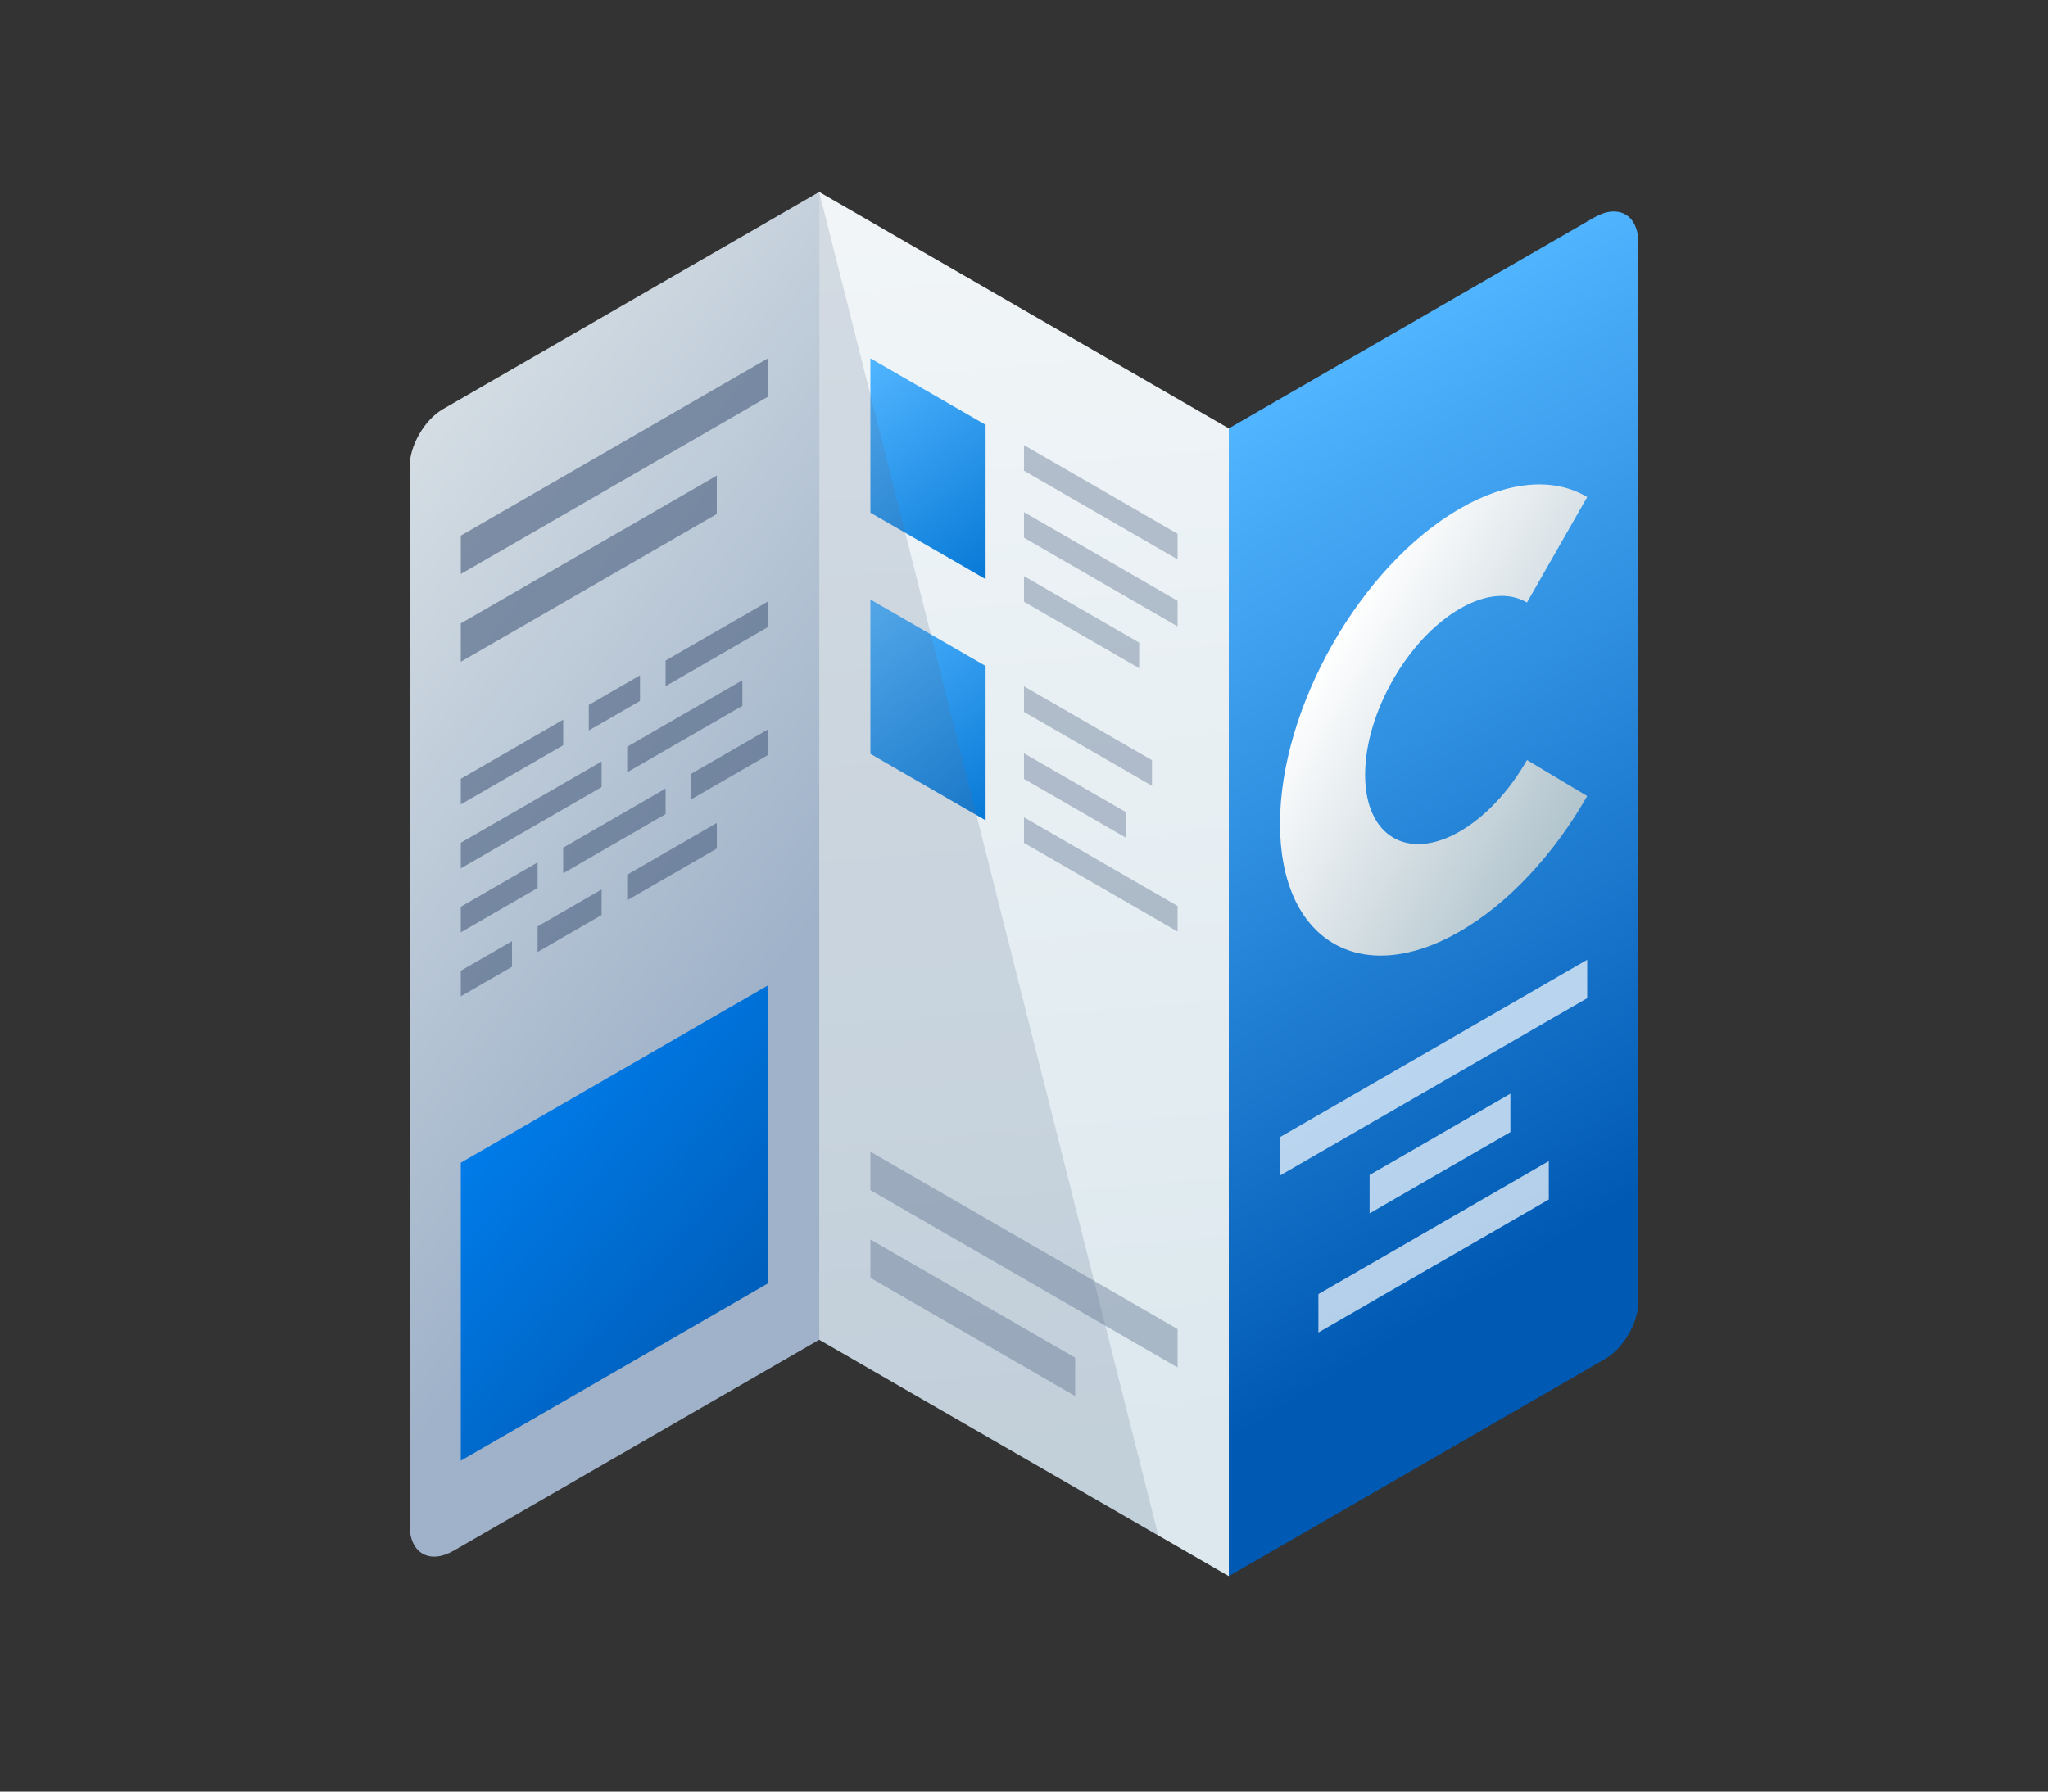 <svg width="160" height="140" viewBox="0 0 160 140" fill="none" xmlns="http://www.w3.org/2000/svg">
<rect x="0" y="0" width="160" height="140" fill="#333333" stroke="none"/>
<path d="M32 36.475C32 34.818 33.163 32.803 34.598 31.975L64 15V104.691L35.464 121.166C33.551 122.27 32 121.375 32 119.166V36.475Z" fill="url(#paint0_linear_5268_14253)"/>
<path d="M96 33.475L124.536 17C126.449 15.895 128 16.791 128 19V101.691C128 103.347 126.837 105.362 125.402 106.191L96 123.166V33.475Z" fill="url(#paint1_linear_5268_14253)"/>
<rect width="36.95" height="89.691" transform="matrix(-0.866 -0.5 0 1 96 33.475)" fill="url(#paint2_linear_5268_14253)"/>
<path fill-rule="evenodd" clip-rule="evenodd" d="M119.295 59.391L124 62.204C121.366 66.826 117.788 70.629 114.061 72.781C106.294 77.265 100 73.502 100 64.38C100 55.253 106.294 44.223 114.061 39.738C117.788 37.587 121.366 37.264 124 38.838L119.295 47.083C117.957 46.283 116.103 46.38 114.061 47.559C109.968 49.922 106.65 55.731 106.65 60.541C106.65 65.345 109.968 67.329 114.061 64.966C116.103 63.787 117.957 61.743 119.295 59.391Z" fill="url(#paint3_linear_5268_14253)"/>
<rect width="27.713" height="23.286" transform="matrix(0.866 -0.5 0 1 36 90.856)" fill="url(#paint4_linear_5268_14253)"/>
<g opacity="0.7">
<rect width="27.713" height="3" transform="matrix(0.866 -0.5 0 1 36 41.856)" fill="#5A6E8C"/>
<rect width="23.094" height="3" transform="matrix(0.866 -0.5 0 1 36 48.713)" fill="#5A6E8C"/>
</g>
<g opacity="0.4">
<rect width="18.475" height="3" transform="matrix(0.866 0.5 0 -1 68 99.856)" fill="#5A6E8C"/>
<rect width="27.713" height="3" transform="matrix(0.866 0.5 0 -1 68 93)" fill="#5A6E8C"/>
</g>
<g opacity="0.7">
<rect width="27.713" height="3" transform="matrix(-0.866 0.5 0 1 124 75)" fill="white"/>
<rect width="20.785" height="3" transform="matrix(-0.866 0.5 0 1 121 90.732)" fill="white"/>
<rect width="12.702" height="3" transform="matrix(-0.866 0.5 0 1 118 85.464)" fill="white"/>
</g>
<g opacity="0.7">
<rect width="9.238" height="2" transform="matrix(0.866 -0.5 0 1 36 60.856)" fill="#5A6E8C"/>
<rect width="4.619" height="2" transform="matrix(0.866 -0.5 0 1 46 55.083)" fill="#5A6E8C"/>
<rect width="9.238" height="2" transform="matrix(0.866 -0.5 0 1 52 51.619)" fill="#5A6E8C"/>
<rect width="12.702" height="2" transform="matrix(0.866 -0.5 0 1 36 65.856)" fill="#5A6E8C"/>
<rect width="10.392" height="2" transform="matrix(0.866 -0.5 0 1 49 58.351)" fill="#5A6E8C"/>
<rect width="6.928" height="2" transform="matrix(0.866 -0.5 0 1 36 70.856)" fill="#5A6E8C"/>
<rect width="4.619" height="2" transform="matrix(0.866 -0.5 0 1 36 75.856)" fill="#5A6E8C"/>
<rect width="5.774" height="2" transform="matrix(0.866 -0.5 0 1 42 72.392)" fill="#5A6E8C"/>
<rect width="8.083" height="2" transform="matrix(0.866 -0.5 0 1 49 68.351)" fill="#5A6E8C"/>
<rect width="9.238" height="2" transform="matrix(0.866 -0.5 0 1 44 66.238)" fill="#5A6E8C"/>
<rect width="6.928" height="2" transform="matrix(0.866 -0.5 0 1 54 60.464)" fill="#5A6E8C"/>
</g>
<rect width="10.392" height="12.062" transform="matrix(0.866 0.5 0 -1 68 58.908)" fill="url(#paint5_linear_5268_14253)"/>
<rect width="10.392" height="12.062" transform="matrix(0.866 0.5 0 -1 68 40.062)" fill="url(#paint6_linear_5268_14253)"/>
<g opacity="0.4">
<rect width="13.856" height="2" transform="matrix(0.866 0.5 0 -1 80 65.867)" fill="#5A6E8C"/>
<rect width="9.238" height="2" transform="matrix(0.866 0.5 0 -1 80 60.867)" fill="#5A6E8C"/>
<rect width="11.547" height="2" transform="matrix(0.866 0.5 0 -1 80 55.63)" fill="#5A6E8C"/>
</g>
<g opacity="0.4">
<rect width="10.392" height="2" transform="matrix(0.866 0.5 0 -1 80 47.021)" fill="#5A6E8C"/>
<rect width="13.856" height="2" transform="matrix(0.866 0.5 0 -1 80 42.021)" fill="#5A6E8C"/>
<rect width="13.856" height="2" transform="matrix(0.866 0.5 0 -1 80 36.784)" fill="#5A6E8C"/>
</g>
<path opacity="0.2" fill-rule="evenodd" clip-rule="evenodd" d="M90.492 119.986L64 15V104.691L90.492 119.986Z" fill="#5A6E8C"/>
<defs>
<linearGradient id="paint0_linear_5268_14253" x1="70.5" y1="63.151" x2="28.976" y2="31.56" gradientUnits="userSpaceOnUse">
<stop stop-color="#9FB2C9"/>
<stop offset="1" stop-color="#D9E1E6"/>
</linearGradient>
<linearGradient id="paint1_linear_5268_14253" x1="96" y1="34" x2="131.5" y2="92" gradientUnits="userSpaceOnUse">
<stop stop-color="#50B4FF"/>
<stop offset="0.988" stop-color="#005AB4"/>
</linearGradient>
<linearGradient id="paint2_linear_5268_14253" x1="2.887" y1="80.968" x2="50.858" y2="-2.526" gradientUnits="userSpaceOnUse">
<stop stop-color="#DCE8EE"/>
<stop offset="1" stop-color="#F4F7F9"/>
</linearGradient>
<linearGradient id="paint3_linear_5268_14253" x1="102.286" y1="53.28" x2="124.498" y2="66.186" gradientUnits="userSpaceOnUse">
<stop stop-color="white"/>
<stop offset="1" stop-color="#AABEC8"/>
</linearGradient>
<linearGradient id="paint4_linear_5268_14253" x1="4.619" y1="-4.047" x2="23.328" y2="32.498" gradientUnits="userSpaceOnUse">
<stop stop-color="#007DEB"/>
<stop offset="0.988" stop-color="#005AB4"/>
</linearGradient>
<linearGradient id="paint5_linear_5268_14253" x1="10.392" y1="-2.241" x2="-2.233" y2="9.097" gradientUnits="userSpaceOnUse">
<stop stop-color="#0073D2"/>
<stop offset="1" stop-color="#50B4FF"/>
</linearGradient>
<linearGradient id="paint6_linear_5268_14253" x1="10.392" y1="-2.241" x2="-2.233" y2="9.097" gradientUnits="userSpaceOnUse">
<stop stop-color="#0073D2"/>
<stop offset="1" stop-color="#50B4FF"/>
</linearGradient>
</defs>
</svg>

